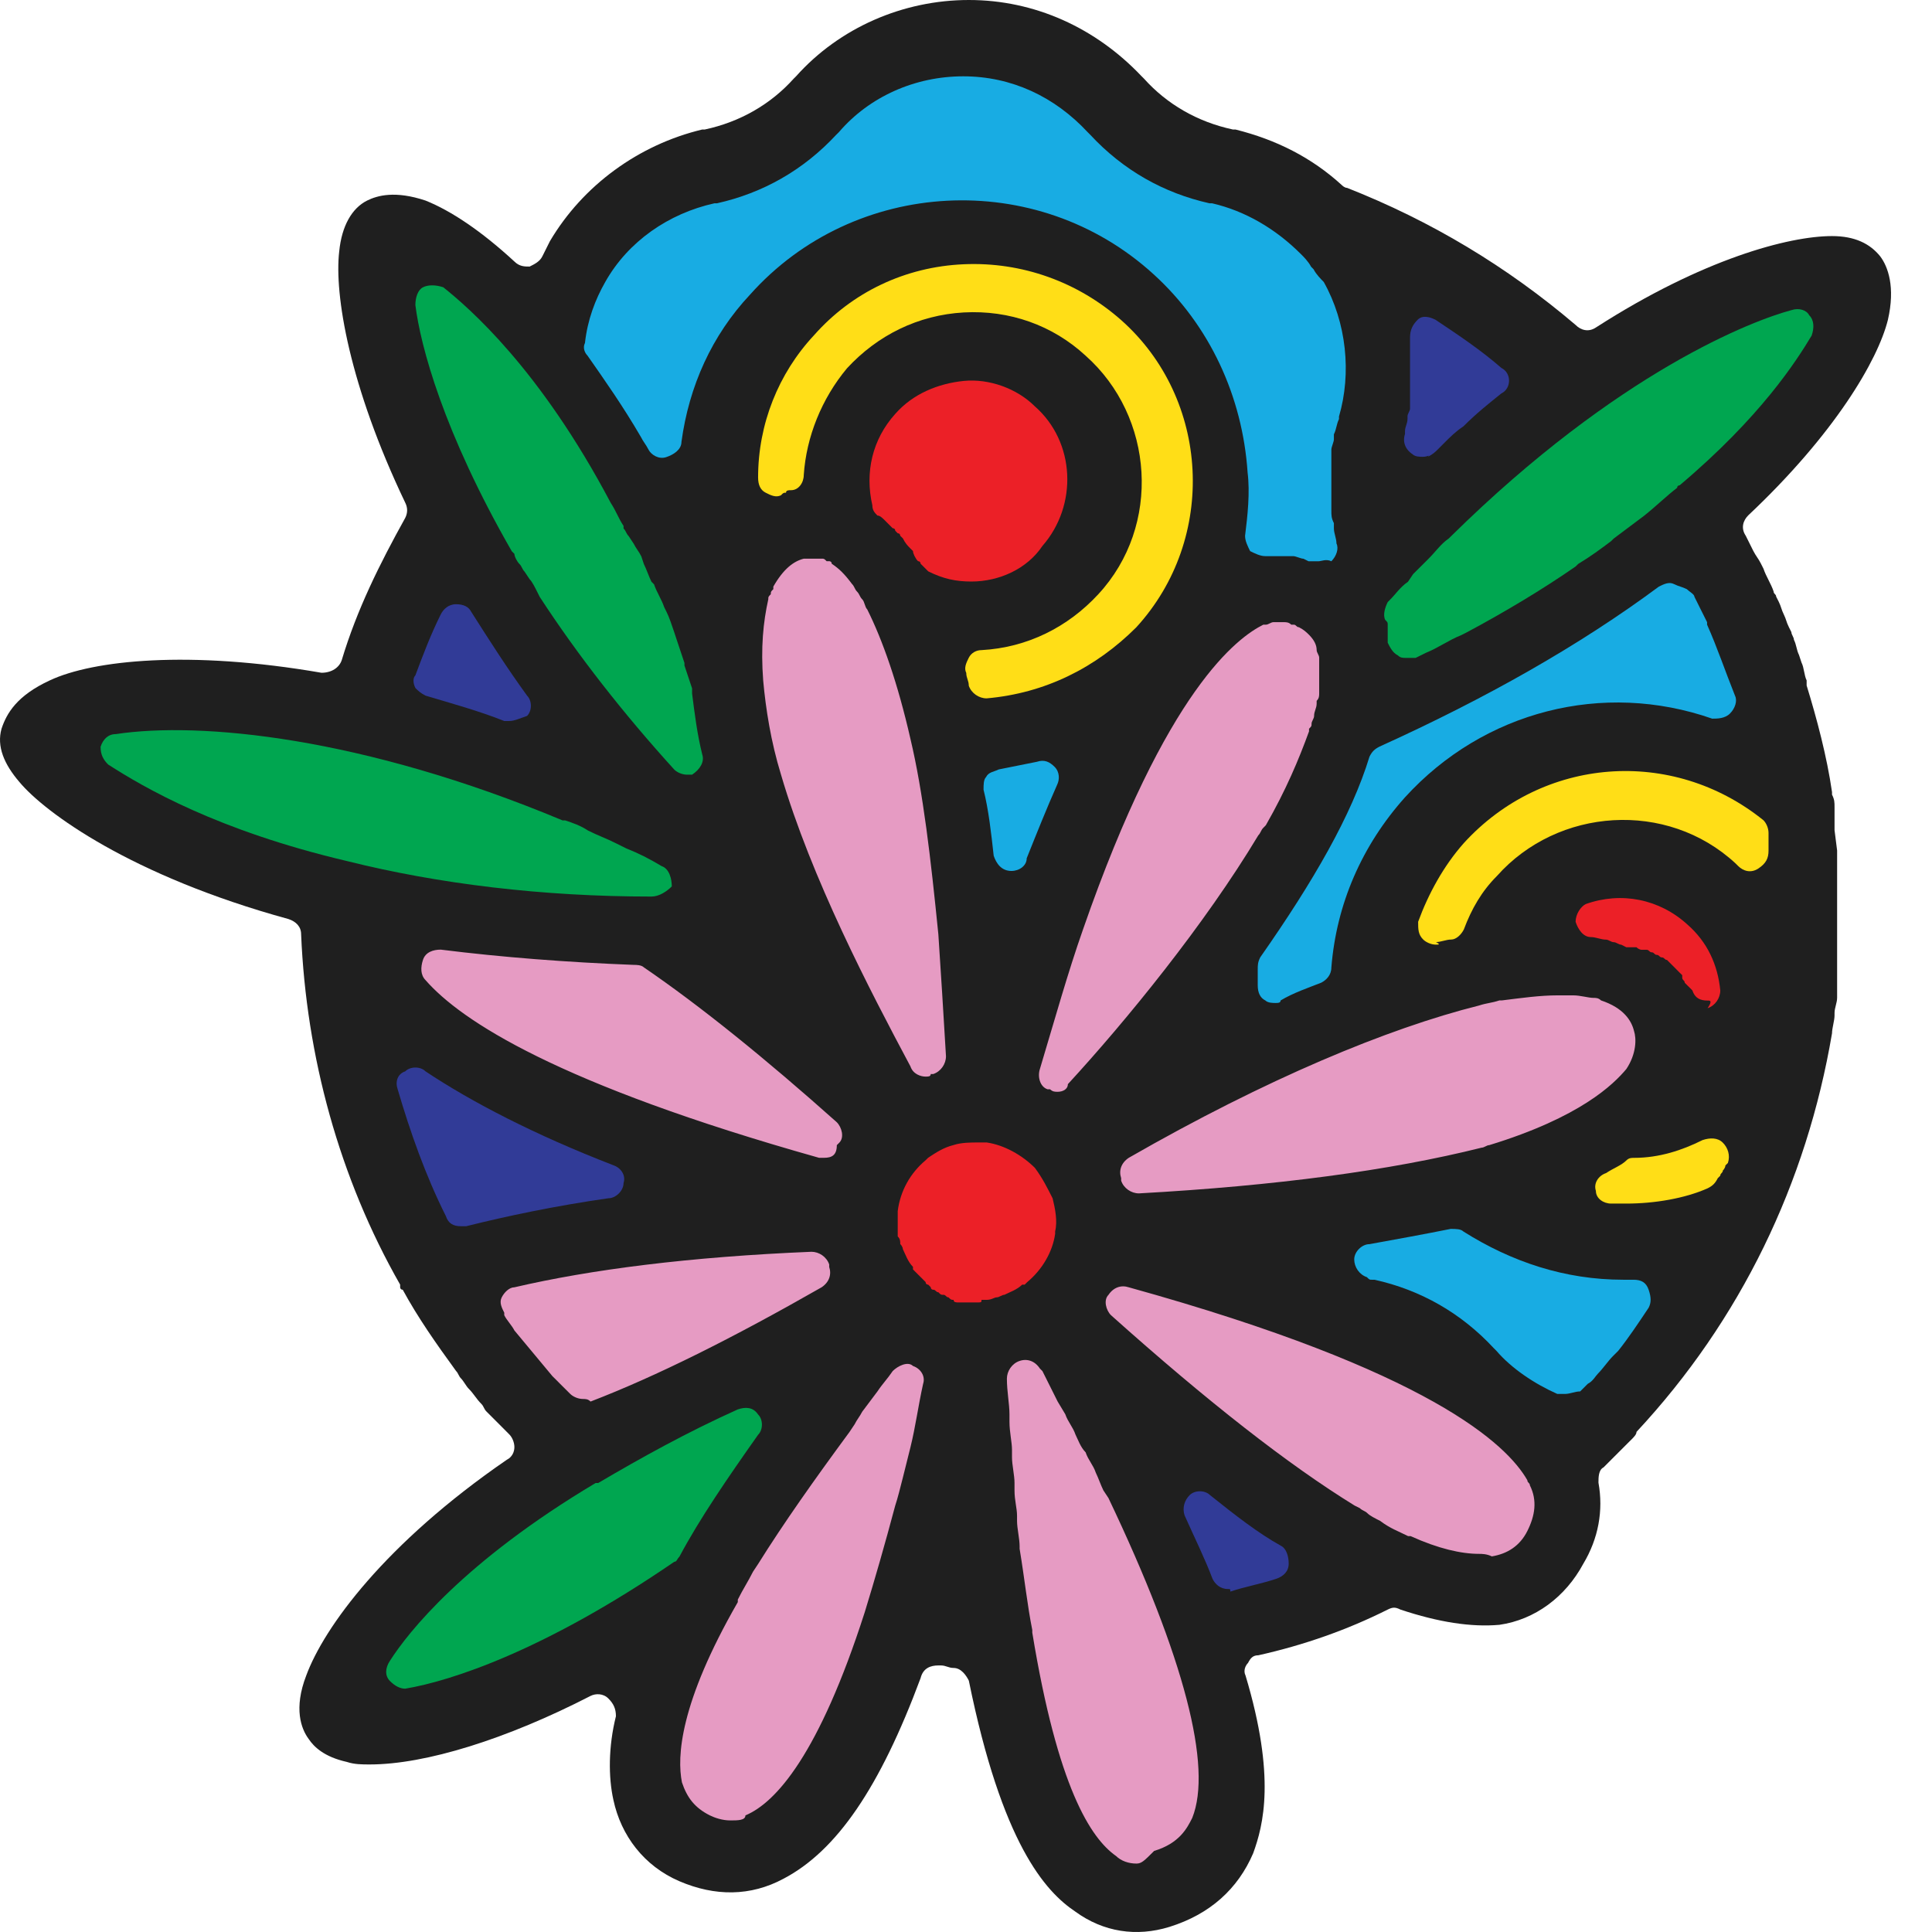 <svg width="36" height="36" viewBox="0 0 36 36" fill="none" xmlns="http://www.w3.org/2000/svg">
<g clip-path="url(#clip0_501_48)">
<path d="M17.485 31.033H17.532C17.627 31.033 17.674 31.08 17.769 31.08C17.911 31.08 18.006 31.222 18.053 31.317C18.668 34.344 19.472 35.243 20.04 35.622C20.56 36 21.175 36.095 21.79 35.905C22.547 35.669 23.067 35.196 23.351 34.533C23.54 34.013 23.777 33.114 23.209 31.222C23.162 31.128 23.209 31.033 23.256 30.985C23.304 30.891 23.351 30.844 23.446 30.844C24.297 30.654 25.102 30.371 25.858 29.992C25.953 29.945 26 29.945 26.095 29.992C26.805 30.229 27.419 30.323 27.94 30.276C28.602 30.181 29.17 29.756 29.501 29.141C29.785 28.668 29.879 28.147 29.785 27.627C29.785 27.532 29.785 27.39 29.879 27.343C30.021 27.201 30.21 27.012 30.352 26.87L30.4 26.823C30.447 26.775 30.494 26.728 30.494 26.681C32.434 24.599 33.664 22.045 34.137 19.254C34.137 19.159 34.184 19.017 34.184 18.922V18.875C34.184 18.781 34.232 18.686 34.232 18.591V18.497C34.232 18.402 34.232 18.308 34.232 18.26V18.118C34.232 18.024 34.232 17.976 34.232 17.882V17.74C34.232 17.645 34.232 17.551 34.232 17.503V17.361C34.232 17.219 34.232 17.125 34.232 16.983C34.232 16.841 34.232 16.699 34.232 16.51V16.462C34.232 16.415 34.232 16.415 34.232 16.368V16.273C34.232 16.226 34.232 16.131 34.232 16.084V15.989C34.232 15.942 34.232 15.895 34.232 15.848L34.184 15.469C34.184 15.422 34.184 15.374 34.184 15.327V15.138V15.091C34.184 15.091 34.184 15.091 34.184 15.043C34.184 14.949 34.184 14.901 34.137 14.807V14.759C34.042 14.097 33.853 13.388 33.664 12.773V12.678C33.617 12.583 33.617 12.441 33.569 12.347L33.522 12.205C33.475 12.11 33.475 12.016 33.427 11.921C33.427 11.874 33.38 11.826 33.38 11.779L33.333 11.685C33.285 11.59 33.285 11.543 33.238 11.448C33.191 11.354 33.191 11.306 33.144 11.212L33.096 11.117C33.096 11.07 33.049 11.07 33.049 11.022C33.002 10.88 32.907 10.739 32.86 10.597L32.812 10.502C32.765 10.407 32.718 10.36 32.67 10.265C32.623 10.171 32.576 10.076 32.529 9.982C32.434 9.84 32.481 9.698 32.576 9.603C34.184 8.089 34.989 6.717 35.178 5.961C35.32 5.346 35.178 4.967 35.036 4.778C34.846 4.541 34.563 4.399 34.137 4.399C33.333 4.399 31.724 4.825 29.738 6.102C29.596 6.197 29.454 6.15 29.359 6.055C28.082 4.967 26.663 4.116 25.102 3.501C25.054 3.501 25.007 3.453 25.007 3.453C24.439 2.933 23.777 2.602 23.02 2.413H22.973C22.31 2.271 21.743 1.94 21.317 1.466C21.317 1.466 21.317 1.466 21.27 1.419C20.418 0.52 19.283 0 18.053 0C16.823 0 15.64 0.52 14.836 1.419C14.836 1.419 14.836 1.419 14.789 1.466C14.363 1.94 13.795 2.271 13.133 2.413H13.086C11.903 2.696 10.862 3.453 10.247 4.494C10.2 4.589 10.153 4.683 10.105 4.778C10.058 4.873 9.964 4.92 9.869 4.967C9.774 4.967 9.68 4.967 9.585 4.873C8.97 4.305 8.402 3.926 7.929 3.737C7.362 3.548 7.031 3.643 6.841 3.737C6.557 3.879 6.368 4.21 6.321 4.683C6.226 5.488 6.51 7.191 7.551 9.367C7.598 9.461 7.598 9.556 7.551 9.65C7.078 10.502 6.652 11.354 6.368 12.3C6.321 12.441 6.179 12.536 5.99 12.536C3.53 12.11 1.732 12.3 0.928 12.678C0.313 12.962 0.124 13.293 0.029 13.577C-0.065 13.908 0.077 14.239 0.36 14.57C0.833 15.138 2.442 16.321 5.375 17.125C5.517 17.172 5.611 17.267 5.611 17.409C5.706 19.679 6.321 21.95 7.456 23.937C7.456 23.937 7.456 23.937 7.456 23.984C7.456 23.984 7.456 24.032 7.504 24.032C7.787 24.552 8.119 25.025 8.497 25.545C8.544 25.593 8.544 25.64 8.592 25.687C8.639 25.735 8.686 25.829 8.734 25.877C8.828 25.971 8.875 26.066 8.97 26.16C9.017 26.208 9.017 26.255 9.065 26.302C9.159 26.397 9.254 26.491 9.349 26.586L9.49 26.728C9.538 26.775 9.585 26.87 9.585 26.965C9.585 27.059 9.538 27.154 9.443 27.201C7.172 28.762 6.037 30.323 5.706 31.222C5.469 31.837 5.611 32.215 5.753 32.405C5.848 32.547 6.037 32.736 6.463 32.831C6.605 32.878 6.747 32.878 6.889 32.878C7.929 32.878 9.443 32.405 11.004 31.601C11.099 31.553 11.241 31.553 11.335 31.648C11.43 31.742 11.477 31.837 11.477 31.979C11.335 32.547 11.335 33.114 11.43 33.54C11.572 34.202 11.998 34.77 12.66 35.054C13.322 35.338 13.985 35.338 14.6 35.007C15.593 34.486 16.397 33.304 17.154 31.269C17.201 31.08 17.343 31.033 17.485 31.033Z" fill="#1F1F1F"/>
<path d="M22.878 29.609C22.736 29.609 22.641 29.515 22.594 29.42C22.452 29.042 22.263 28.663 22.073 28.237C22.026 28.095 22.073 27.953 22.168 27.859C22.263 27.764 22.452 27.764 22.547 27.859C23.02 28.237 23.445 28.569 23.871 28.805C23.966 28.852 24.013 28.994 24.013 29.136C24.013 29.278 23.919 29.373 23.777 29.42C23.493 29.515 23.209 29.562 22.925 29.657C22.925 29.609 22.925 29.609 22.878 29.609Z" fill="#313B97"/>
<path d="M18.195 24.269C18.195 24.269 18.147 24.269 18.195 24.269C18.147 24.269 18.147 24.269 18.195 24.269C18.1 24.269 18.1 24.269 18.053 24.269H18.005C17.958 24.269 17.911 24.269 17.911 24.269H17.863C17.816 24.269 17.769 24.269 17.769 24.221C17.722 24.221 17.722 24.221 17.674 24.174C17.627 24.174 17.627 24.127 17.58 24.127C17.532 24.127 17.532 24.127 17.485 24.079C17.438 24.079 17.438 24.032 17.39 24.032C17.343 24.032 17.343 23.985 17.343 23.985L17.296 23.938C17.296 23.938 17.248 23.938 17.248 23.89L17.201 23.843C17.201 23.843 17.201 23.843 17.154 23.796C17.107 23.748 17.059 23.701 17.012 23.654C17.012 23.654 17.012 23.654 17.012 23.606C16.917 23.512 16.87 23.37 16.823 23.275C16.823 23.228 16.775 23.181 16.775 23.181C16.775 23.133 16.776 23.086 16.728 23.039C16.728 22.991 16.728 22.944 16.728 22.944C16.728 22.897 16.728 22.849 16.728 22.755C16.728 22.707 16.728 22.707 16.728 22.66C16.728 22.613 16.728 22.613 16.728 22.566C16.776 22.187 16.965 21.856 17.248 21.619L17.296 21.572C17.438 21.478 17.58 21.383 17.769 21.336C17.911 21.288 18.1 21.288 18.242 21.288C18.289 21.288 18.289 21.288 18.289 21.288H18.337H18.384C18.715 21.336 19.046 21.525 19.283 21.761C19.425 21.951 19.519 22.14 19.614 22.329C19.661 22.518 19.708 22.755 19.661 22.944C19.661 22.944 19.661 22.944 19.661 22.991C19.614 23.323 19.425 23.654 19.141 23.89L19.093 23.938C19.093 23.938 19.093 23.938 19.046 23.938C18.952 24.032 18.81 24.079 18.715 24.127C18.668 24.127 18.62 24.174 18.573 24.174C18.526 24.174 18.479 24.221 18.384 24.221H18.337C18.337 24.221 18.337 24.221 18.289 24.221C18.289 24.269 18.289 24.269 18.195 24.269C18.195 24.269 18.242 24.269 18.195 24.269Z" fill="#EC2027"/>
<path d="M8.591 22.849C8.449 22.849 8.355 22.801 8.308 22.66C7.929 21.903 7.645 21.098 7.409 20.294C7.361 20.152 7.409 20.01 7.551 19.963C7.645 19.868 7.835 19.868 7.929 19.963C8.781 20.531 9.963 21.146 11.43 21.713C11.572 21.761 11.666 21.903 11.619 22.044C11.619 22.186 11.477 22.328 11.335 22.328C10.342 22.47 9.443 22.66 8.686 22.849C8.639 22.849 8.639 22.849 8.591 22.849Z" fill="#313B97"/>
<path d="M17.248 20.061C17.154 20.061 17.012 20.013 16.965 19.871C16.208 18.452 15.12 16.371 14.552 14.431C14.363 13.816 14.268 13.201 14.221 12.681C14.174 12.066 14.221 11.593 14.316 11.167C14.316 11.12 14.316 11.12 14.363 11.072C14.363 11.025 14.363 11.025 14.41 10.978V10.93C14.599 10.599 14.789 10.457 14.978 10.41C15.025 10.41 15.072 10.41 15.072 10.41C15.072 10.41 15.072 10.41 15.12 10.41C15.12 10.41 15.12 10.41 15.167 10.41C15.214 10.41 15.214 10.41 15.262 10.41H15.309C15.356 10.41 15.356 10.41 15.403 10.457H15.451C15.451 10.457 15.498 10.457 15.498 10.505C15.64 10.599 15.735 10.694 15.877 10.883C15.924 10.93 15.924 10.978 15.971 11.025C16.018 11.072 16.018 11.12 16.066 11.167C16.113 11.214 16.113 11.309 16.16 11.356C16.444 11.924 16.728 12.728 16.965 13.769C17.201 14.762 17.343 15.992 17.485 17.411C17.532 18.121 17.58 18.878 17.627 19.682C17.627 19.824 17.532 19.966 17.39 20.013H17.343C17.343 20.061 17.296 20.061 17.248 20.061ZM19.708 20.344C19.661 20.344 19.614 20.344 19.567 20.297H19.519C19.377 20.25 19.33 20.061 19.377 19.919C19.661 18.973 19.898 18.121 20.181 17.317C21.742 12.823 23.067 11.877 23.54 11.64C23.54 11.64 23.54 11.64 23.587 11.64C23.635 11.64 23.682 11.593 23.729 11.593C23.777 11.593 23.824 11.593 23.871 11.593C23.871 11.593 23.871 11.593 23.919 11.593C23.966 11.593 24.013 11.593 24.061 11.64C24.061 11.64 24.061 11.64 24.108 11.64C24.155 11.64 24.155 11.687 24.203 11.687C24.297 11.735 24.344 11.782 24.392 11.829C24.486 11.924 24.534 12.018 24.534 12.113C24.534 12.16 24.581 12.208 24.581 12.255V12.302C24.581 12.397 24.581 12.539 24.581 12.681C24.581 12.728 24.581 12.775 24.581 12.87V12.917C24.581 12.965 24.581 13.012 24.534 13.059V13.107C24.534 13.201 24.486 13.248 24.486 13.343C24.486 13.39 24.439 13.438 24.439 13.485C24.439 13.532 24.439 13.532 24.392 13.579V13.627C24.203 14.147 23.966 14.715 23.587 15.377L23.54 15.425C23.493 15.472 23.493 15.519 23.446 15.566C22.452 17.222 20.986 19.02 19.898 20.202C19.898 20.297 19.803 20.344 19.708 20.344ZM15.356 21.574C15.309 21.574 15.309 21.574 15.262 21.574C10.389 20.202 8.591 19.02 7.929 18.263C7.835 18.168 7.835 18.026 7.882 17.884C7.929 17.742 8.071 17.695 8.213 17.695C9.348 17.837 10.578 17.932 11.808 17.979C11.856 17.979 11.95 17.979 11.998 18.026C13.038 18.736 14.268 19.729 15.593 20.912C15.687 21.007 15.735 21.196 15.64 21.291L15.593 21.338C15.593 21.527 15.498 21.574 15.356 21.574ZM21.222 22.237C21.08 22.237 20.938 22.142 20.891 22V21.953C20.844 21.811 20.891 21.669 21.033 21.574C23.587 20.108 25.858 19.162 27.561 18.736C27.703 18.689 27.798 18.689 27.94 18.641C27.94 18.641 27.94 18.641 27.987 18.641C28.365 18.594 28.697 18.547 29.028 18.547C29.075 18.547 29.122 18.547 29.17 18.547C29.217 18.547 29.217 18.547 29.264 18.547H29.312C29.453 18.547 29.595 18.594 29.69 18.594C29.737 18.594 29.785 18.594 29.832 18.641C30.258 18.783 30.4 19.02 30.447 19.209C30.494 19.351 30.494 19.635 30.305 19.919C30.068 20.202 29.453 20.817 27.75 21.338C27.703 21.338 27.656 21.385 27.608 21.385C25.905 21.811 23.777 22.095 21.222 22.237ZM10.862 26.068C10.768 26.068 10.673 26.021 10.626 25.974C10.578 25.927 10.484 25.832 10.436 25.785L10.389 25.737C10.342 25.69 10.342 25.69 10.294 25.643C10.058 25.359 9.821 25.075 9.585 24.791C9.538 24.697 9.443 24.602 9.396 24.507V24.46C9.348 24.365 9.301 24.271 9.348 24.176C9.396 24.081 9.49 23.987 9.585 23.987C11.004 23.656 12.849 23.419 15.12 23.325C15.262 23.325 15.403 23.419 15.451 23.561V23.608C15.498 23.75 15.451 23.892 15.309 23.987C13.653 24.933 12.234 25.643 11.004 26.116C10.957 26.068 10.909 26.068 10.862 26.068ZM27.561 28.954C27.23 28.954 26.804 28.859 26.284 28.623C26.284 28.623 26.284 28.623 26.237 28.623C26.047 28.528 25.905 28.481 25.716 28.339C25.622 28.292 25.527 28.244 25.48 28.197C25.433 28.15 25.385 28.15 25.338 28.102L25.243 28.055C24.013 27.298 22.5 26.116 20.702 24.507C20.607 24.413 20.56 24.223 20.654 24.129C20.749 23.987 20.891 23.94 21.033 23.987C26.662 25.548 28.082 26.92 28.46 27.582C28.46 27.63 28.507 27.63 28.507 27.677C28.649 27.961 28.602 28.244 28.46 28.528C28.318 28.812 28.082 28.954 27.798 29.001C27.703 28.954 27.609 28.954 27.561 28.954ZM13.606 33.921C13.464 33.921 13.322 33.874 13.227 33.827C12.944 33.685 12.802 33.495 12.707 33.212C12.613 32.739 12.66 31.745 13.748 29.853V29.806C13.842 29.616 13.937 29.474 14.032 29.285L14.126 29.143C14.599 28.386 15.167 27.582 15.829 26.683L15.924 26.541C15.971 26.447 16.018 26.399 16.066 26.305L16.35 25.927C16.444 25.785 16.539 25.69 16.634 25.548C16.728 25.453 16.917 25.359 17.012 25.453C17.154 25.501 17.248 25.643 17.201 25.785C17.107 26.21 17.059 26.589 16.965 26.967C16.917 27.156 16.87 27.346 16.823 27.535C16.775 27.724 16.728 27.913 16.681 28.055C16.492 28.765 16.302 29.427 16.113 30.042C15.262 32.691 14.457 33.59 13.89 33.827C13.89 33.921 13.748 33.921 13.606 33.921ZM21.175 34.725C21.033 34.725 20.891 34.678 20.796 34.584C20.323 34.252 19.708 33.306 19.235 30.421C19.235 30.421 19.235 30.421 19.235 30.373C19.141 29.9 19.093 29.427 18.999 28.859V28.812C18.999 28.67 18.951 28.481 18.951 28.339V28.244C18.951 28.102 18.904 27.961 18.904 27.771V27.63C18.904 27.488 18.857 27.298 18.857 27.156V27.015C18.857 26.873 18.81 26.683 18.81 26.494V26.352C18.81 26.163 18.762 25.927 18.762 25.69C18.762 25.548 18.857 25.406 18.999 25.359C19.141 25.311 19.283 25.359 19.377 25.501L19.424 25.548C19.519 25.737 19.614 25.927 19.708 26.116L19.85 26.352C19.898 26.494 19.992 26.589 20.04 26.731C20.087 26.825 20.134 26.967 20.229 27.062C20.276 27.204 20.371 27.298 20.418 27.44C20.465 27.535 20.513 27.677 20.56 27.771L20.654 27.913C22.074 30.894 22.594 32.928 22.216 33.874C22.121 34.063 21.979 34.347 21.506 34.489C21.317 34.678 21.27 34.725 21.175 34.725Z" fill="#E69BC3"/>
<path d="M31.819 18.644C31.677 18.644 31.582 18.597 31.535 18.455L31.488 18.407L31.44 18.36L31.393 18.313C31.393 18.266 31.346 18.266 31.346 18.218V18.171L31.298 18.124C31.251 18.076 31.251 18.076 31.204 18.029L31.157 17.982C31.109 17.934 31.109 17.934 31.062 17.887C31.015 17.887 31.015 17.84 30.967 17.84C30.92 17.84 30.92 17.793 30.873 17.793C30.825 17.793 30.825 17.745 30.778 17.745C30.731 17.745 30.731 17.698 30.683 17.698H30.636C30.636 17.698 30.636 17.698 30.589 17.698C30.589 17.698 30.542 17.698 30.494 17.651C30.494 17.651 30.494 17.651 30.447 17.651H30.4H30.352C30.352 17.651 30.352 17.651 30.305 17.651L30.21 17.603C30.163 17.603 30.116 17.556 30.069 17.556C30.021 17.556 29.974 17.509 29.927 17.509C29.832 17.509 29.737 17.461 29.643 17.461C29.501 17.461 29.406 17.319 29.359 17.177C29.359 17.036 29.453 16.894 29.548 16.846C30.21 16.61 30.92 16.752 31.44 17.225C31.819 17.556 32.008 17.982 32.055 18.455C32.055 18.597 31.961 18.739 31.819 18.786C31.913 18.644 31.866 18.644 31.819 18.644Z" fill="#EC2027"/>
<path d="M9.49 13.435C9.443 13.435 9.396 13.435 9.396 13.435C8.923 13.246 8.402 13.104 7.929 12.962C7.835 12.915 7.787 12.867 7.74 12.82C7.693 12.725 7.693 12.631 7.74 12.584C7.882 12.205 8.024 11.827 8.213 11.448C8.26 11.354 8.355 11.259 8.497 11.259C8.639 11.259 8.733 11.306 8.781 11.401C9.112 11.921 9.443 12.442 9.821 12.962C9.916 13.056 9.916 13.246 9.821 13.34C9.68 13.388 9.585 13.435 9.49 13.435Z" fill="#313B97"/>
<path d="M18.384 13.013C18.242 13.013 18.1 12.918 18.052 12.777C18.052 12.682 18.005 12.634 18.005 12.54C17.958 12.445 18.005 12.351 18.052 12.256C18.1 12.162 18.194 12.114 18.289 12.114C19.14 12.067 19.897 11.688 20.465 11.073C21.648 9.796 21.506 7.762 20.228 6.627C19.613 6.059 18.809 5.775 17.958 5.822C17.106 5.87 16.349 6.248 15.782 6.863C15.309 7.431 15.025 8.14 14.977 8.85C14.977 8.992 14.883 9.134 14.741 9.134C14.694 9.134 14.646 9.134 14.646 9.181C14.599 9.181 14.599 9.181 14.552 9.229C14.457 9.276 14.362 9.229 14.268 9.181C14.173 9.134 14.126 9.039 14.126 8.897C14.126 7.904 14.504 6.958 15.167 6.248C15.876 5.444 16.87 4.971 17.958 4.924C19.046 4.876 20.087 5.255 20.891 5.964C22.546 7.431 22.688 10.033 21.174 11.688C20.418 12.445 19.471 12.918 18.384 13.013ZM26.757 17.602C26.662 17.602 26.567 17.554 26.52 17.507C26.425 17.413 26.425 17.318 26.425 17.176C26.615 16.656 26.899 16.135 27.277 15.709C28.744 14.101 31.156 13.912 32.859 15.284C32.907 15.331 32.954 15.426 32.954 15.52V15.568C32.954 15.615 32.954 15.709 32.954 15.757V15.851C32.954 15.993 32.907 16.088 32.765 16.183C32.623 16.277 32.481 16.23 32.386 16.135L32.339 16.088C31.061 14.905 29.027 15.047 27.892 16.324C27.608 16.608 27.419 16.939 27.277 17.318C27.23 17.413 27.135 17.507 27.041 17.507C26.946 17.507 26.851 17.554 26.757 17.554C26.851 17.602 26.804 17.602 26.757 17.602ZM30.305 22.427C30.21 22.427 30.115 22.427 30.021 22.427C29.879 22.427 29.737 22.332 29.737 22.19C29.69 22.049 29.784 21.907 29.926 21.859C30.068 21.765 30.21 21.717 30.305 21.623C30.352 21.575 30.399 21.575 30.447 21.575C30.92 21.575 31.345 21.433 31.724 21.244C31.866 21.197 32.008 21.197 32.102 21.292C32.197 21.386 32.244 21.528 32.197 21.67L32.15 21.717C32.15 21.765 32.102 21.812 32.102 21.812C32.102 21.859 32.055 21.859 32.055 21.907L32.008 21.954C31.96 22.049 31.913 22.096 31.818 22.143C31.393 22.332 30.825 22.427 30.305 22.427Z" fill="#FFDE17"/>
<path d="M26.189 12.259C26.142 12.259 26.095 12.259 26.047 12.212C25.953 12.165 25.905 12.07 25.858 11.976C25.858 11.976 25.858 11.976 25.858 11.928V11.834C25.858 11.786 25.858 11.786 25.858 11.739V11.692C25.858 11.692 25.858 11.692 25.858 11.645C25.858 11.597 25.858 11.597 25.811 11.55C25.764 11.455 25.811 11.313 25.858 11.219L25.905 11.171C26 11.077 26.095 10.935 26.236 10.84L26.331 10.698C26.426 10.604 26.52 10.509 26.615 10.415C26.757 10.273 26.852 10.131 26.993 10.036L27.041 9.989C30.163 6.914 32.67 5.968 33.38 5.779C33.522 5.731 33.664 5.779 33.711 5.873C33.806 5.968 33.806 6.11 33.758 6.252C33.474 6.725 32.812 7.765 31.298 9.043C31.298 9.043 31.251 9.043 31.251 9.09C31.062 9.232 30.873 9.421 30.636 9.61C30.447 9.752 30.258 9.894 30.068 10.036L30.021 10.083C29.832 10.225 29.642 10.367 29.406 10.509L29.359 10.556C28.744 10.982 28.034 11.408 27.325 11.786L27.23 11.834C26.993 11.928 26.804 12.07 26.568 12.165L26.378 12.259C26.284 12.259 26.236 12.259 26.189 12.259ZM12.802 14.435C12.707 14.435 12.612 14.388 12.565 14.341C11.619 13.3 10.767 12.212 10.058 11.124L10.011 11.03C9.963 10.935 9.916 10.84 9.869 10.793L9.774 10.651C9.727 10.604 9.727 10.556 9.679 10.509C9.632 10.462 9.585 10.367 9.585 10.32L9.537 10.273C8.26 8.049 7.834 6.441 7.74 5.684C7.74 5.542 7.787 5.4 7.882 5.353C7.976 5.305 8.118 5.305 8.26 5.353C8.733 5.731 10.058 6.867 11.382 9.374C11.477 9.516 11.524 9.658 11.619 9.8V9.847C11.666 9.894 11.666 9.941 11.714 9.989L11.808 10.131C11.855 10.225 11.903 10.273 11.95 10.367L11.997 10.509C12.045 10.604 12.092 10.746 12.139 10.84L12.187 10.888C12.234 11.03 12.329 11.171 12.376 11.313L12.423 11.408C12.47 11.502 12.518 11.645 12.565 11.786L12.612 11.928C12.66 12.07 12.707 12.212 12.754 12.354V12.401C12.802 12.543 12.849 12.685 12.896 12.827C12.896 12.874 12.896 12.874 12.896 12.922C12.944 13.3 12.991 13.679 13.085 14.057C13.133 14.199 13.038 14.341 12.896 14.435C12.944 14.435 12.849 14.435 12.802 14.435ZM12.139 16.706C10.105 16.706 8.166 16.47 6.463 16.044C4.05 15.476 2.678 14.672 2.016 14.246C1.921 14.152 1.874 14.057 1.874 13.915C1.921 13.773 2.016 13.679 2.158 13.679C3.719 13.442 6.746 13.726 10.483 15.287H10.531C10.673 15.334 10.815 15.382 10.957 15.476C11.146 15.571 11.288 15.618 11.477 15.713L11.666 15.807C11.903 15.902 12.092 15.997 12.329 16.139C12.47 16.186 12.518 16.375 12.518 16.517C12.423 16.612 12.281 16.706 12.139 16.706ZM7.551 31.466C7.456 31.466 7.361 31.418 7.267 31.324C7.172 31.229 7.172 31.087 7.267 30.945C7.598 30.425 8.639 29.1 11.098 27.634H11.146C11.95 27.161 12.802 26.688 13.748 26.262C13.89 26.215 14.031 26.215 14.126 26.357C14.221 26.451 14.221 26.64 14.126 26.735C13.559 27.539 13.038 28.296 12.66 29.006C12.612 29.053 12.612 29.101 12.565 29.101C10.152 30.756 8.402 31.324 7.551 31.466C7.551 31.466 7.598 31.466 7.551 31.466Z" fill="#00A650"/>
<path d="M18.1 10.836C17.816 10.836 17.579 10.788 17.296 10.646C17.248 10.599 17.201 10.552 17.154 10.504C17.154 10.504 17.154 10.457 17.106 10.457C17.059 10.41 17.012 10.315 17.012 10.268L16.965 10.221C16.917 10.173 16.87 10.126 16.823 10.031L16.775 9.984C16.775 9.984 16.775 9.937 16.728 9.937L16.681 9.889C16.681 9.842 16.633 9.842 16.633 9.842L16.586 9.795C16.539 9.748 16.539 9.748 16.491 9.7C16.444 9.653 16.397 9.606 16.349 9.606C16.302 9.558 16.255 9.511 16.255 9.416C16.113 8.801 16.255 8.186 16.681 7.713C17.012 7.335 17.485 7.146 17.958 7.098C18.431 7.051 18.951 7.24 19.282 7.571C20.039 8.234 20.087 9.416 19.424 10.173C19.14 10.599 18.62 10.836 18.1 10.836Z" fill="#EC2027"/>
<path d="M24.572 10.458C24.524 10.458 24.477 10.458 24.477 10.458C24.43 10.458 24.43 10.458 24.382 10.458L24.288 10.411C24.24 10.411 24.146 10.363 24.098 10.363H24.051H24.004C23.956 10.363 23.909 10.363 23.862 10.363C23.815 10.363 23.815 10.363 23.767 10.363C23.72 10.363 23.673 10.363 23.625 10.363H23.578C23.483 10.363 23.389 10.316 23.294 10.269C23.247 10.174 23.2 10.079 23.2 9.985C23.247 9.606 23.294 9.181 23.247 8.802C23.152 7.383 22.537 6.058 21.497 5.112C19.32 3.125 15.915 3.315 13.975 5.491C13.265 6.248 12.839 7.194 12.698 8.234C12.698 8.376 12.556 8.471 12.414 8.518C12.272 8.566 12.13 8.471 12.083 8.376C12.035 8.282 11.988 8.234 11.941 8.14C11.61 7.572 11.278 7.099 10.947 6.626C10.9 6.579 10.853 6.484 10.9 6.39C10.947 5.964 11.089 5.585 11.278 5.254C11.704 4.497 12.461 3.977 13.313 3.788H13.36C14.211 3.598 14.968 3.173 15.583 2.51L15.631 2.463C16.198 1.801 17.05 1.422 17.949 1.422C18.847 1.422 19.652 1.801 20.267 2.463L20.314 2.51C20.929 3.173 21.686 3.598 22.537 3.788H22.585C23.2 3.93 23.767 4.261 24.24 4.734C24.288 4.781 24.382 4.876 24.43 4.97L24.477 5.018C24.524 5.112 24.619 5.207 24.666 5.254C25.092 6.011 25.186 6.957 24.95 7.761V7.809C24.903 7.903 24.903 7.998 24.855 8.093V8.14V8.187C24.855 8.234 24.808 8.329 24.808 8.376C24.808 8.424 24.808 8.424 24.808 8.471V8.518C24.808 8.566 24.808 8.66 24.808 8.708C24.808 8.755 24.808 8.802 24.808 8.849C24.808 8.897 24.808 8.991 24.808 9.039C24.808 9.086 24.808 9.133 24.808 9.181C24.808 9.228 24.808 9.322 24.808 9.37V9.417C24.808 9.464 24.808 9.464 24.808 9.512C24.808 9.606 24.808 9.654 24.855 9.748V9.796V9.843C24.855 9.937 24.903 10.032 24.903 10.127C24.95 10.221 24.903 10.363 24.808 10.458C24.713 10.411 24.619 10.458 24.572 10.458ZM18.847 16.229C18.658 16.229 18.564 16.087 18.516 15.945C18.469 15.52 18.422 15.094 18.327 14.715C18.327 14.621 18.327 14.526 18.374 14.479C18.422 14.384 18.516 14.384 18.611 14.337C18.847 14.29 19.084 14.242 19.32 14.195C19.462 14.148 19.557 14.195 19.652 14.29C19.746 14.384 19.746 14.526 19.699 14.621C19.51 15.046 19.32 15.52 19.131 15.993C19.131 16.135 18.989 16.229 18.847 16.229ZM23.767 18.689C23.72 18.689 23.625 18.689 23.578 18.642C23.483 18.595 23.436 18.5 23.436 18.358C23.436 18.263 23.436 18.169 23.436 18.074C23.436 17.98 23.436 17.932 23.483 17.838C24.477 16.418 25.186 15.188 25.518 14.1C25.565 14.006 25.612 13.959 25.707 13.911C27.694 13.012 29.444 12.019 30.91 10.931C31.005 10.884 31.1 10.836 31.194 10.884C31.289 10.931 31.336 10.931 31.431 10.978C31.478 11.025 31.573 11.073 31.573 11.12L31.667 11.309C31.715 11.404 31.762 11.499 31.809 11.593V11.64C31.999 12.066 32.141 12.492 32.33 12.965C32.377 13.06 32.33 13.202 32.235 13.296C32.141 13.391 31.998 13.391 31.904 13.391C29.87 12.681 27.646 13.249 26.18 14.857C25.376 15.756 24.903 16.844 24.808 18.027C24.808 18.169 24.713 18.263 24.619 18.311C24.382 18.405 24.098 18.5 23.862 18.642C23.862 18.689 23.815 18.689 23.767 18.689ZM29.16 25.974C29.113 25.974 29.066 25.974 29.018 25.974C28.593 25.785 28.167 25.501 27.883 25.17L27.836 25.123C27.221 24.46 26.464 24.035 25.612 23.846H25.565C25.518 23.846 25.518 23.846 25.47 23.798C25.328 23.751 25.234 23.609 25.234 23.467C25.234 23.325 25.376 23.183 25.518 23.183C26.038 23.089 26.558 22.994 27.031 22.899C27.126 22.899 27.221 22.899 27.268 22.947C28.167 23.514 29.16 23.846 30.248 23.846C30.296 23.846 30.343 23.846 30.39 23.846H30.438C30.579 23.846 30.674 23.893 30.721 24.035C30.769 24.177 30.769 24.271 30.721 24.366C30.532 24.65 30.343 24.933 30.154 25.17L30.059 25.265C29.964 25.359 29.87 25.501 29.775 25.596C29.728 25.643 29.681 25.738 29.586 25.785C29.539 25.832 29.491 25.88 29.444 25.927C29.349 25.927 29.255 25.974 29.16 25.974Z" fill="#18ACE3"/>
<path d="M26.511 8.512C26.464 8.512 26.369 8.512 26.322 8.465C26.18 8.371 26.133 8.229 26.18 8.087C26.18 8.039 26.18 8.039 26.18 8.039C26.18 7.945 26.227 7.897 26.227 7.803V7.756C26.227 7.708 26.274 7.661 26.274 7.614V7.566V7.519C26.274 7.472 26.274 7.424 26.274 7.424V7.377V7.283C26.274 7.235 26.274 7.235 26.274 7.188V7.141V7.046C26.274 6.999 26.274 6.999 26.274 6.951V6.904V6.809C26.274 6.762 26.274 6.762 26.274 6.715V6.668V6.62C26.274 6.573 26.274 6.573 26.274 6.526V6.478V6.384C26.274 6.336 26.274 6.336 26.274 6.289C26.274 6.147 26.322 6.053 26.416 5.958C26.511 5.863 26.653 5.911 26.748 5.958C27.173 6.242 27.599 6.526 27.977 6.857C28.072 6.904 28.119 6.999 28.119 7.093C28.119 7.188 28.072 7.283 27.977 7.33C27.741 7.519 27.504 7.708 27.268 7.945C27.126 8.039 27.031 8.134 26.889 8.276L26.795 8.371C26.747 8.418 26.7 8.465 26.606 8.512C26.653 8.465 26.606 8.512 26.511 8.512Z" fill="#313B97"/>
</g>
<defs>
<clipPath id="clip0_501_48">
<rect width="36" height="36" fill="white"/>
</clipPath>
</defs>
</svg>
